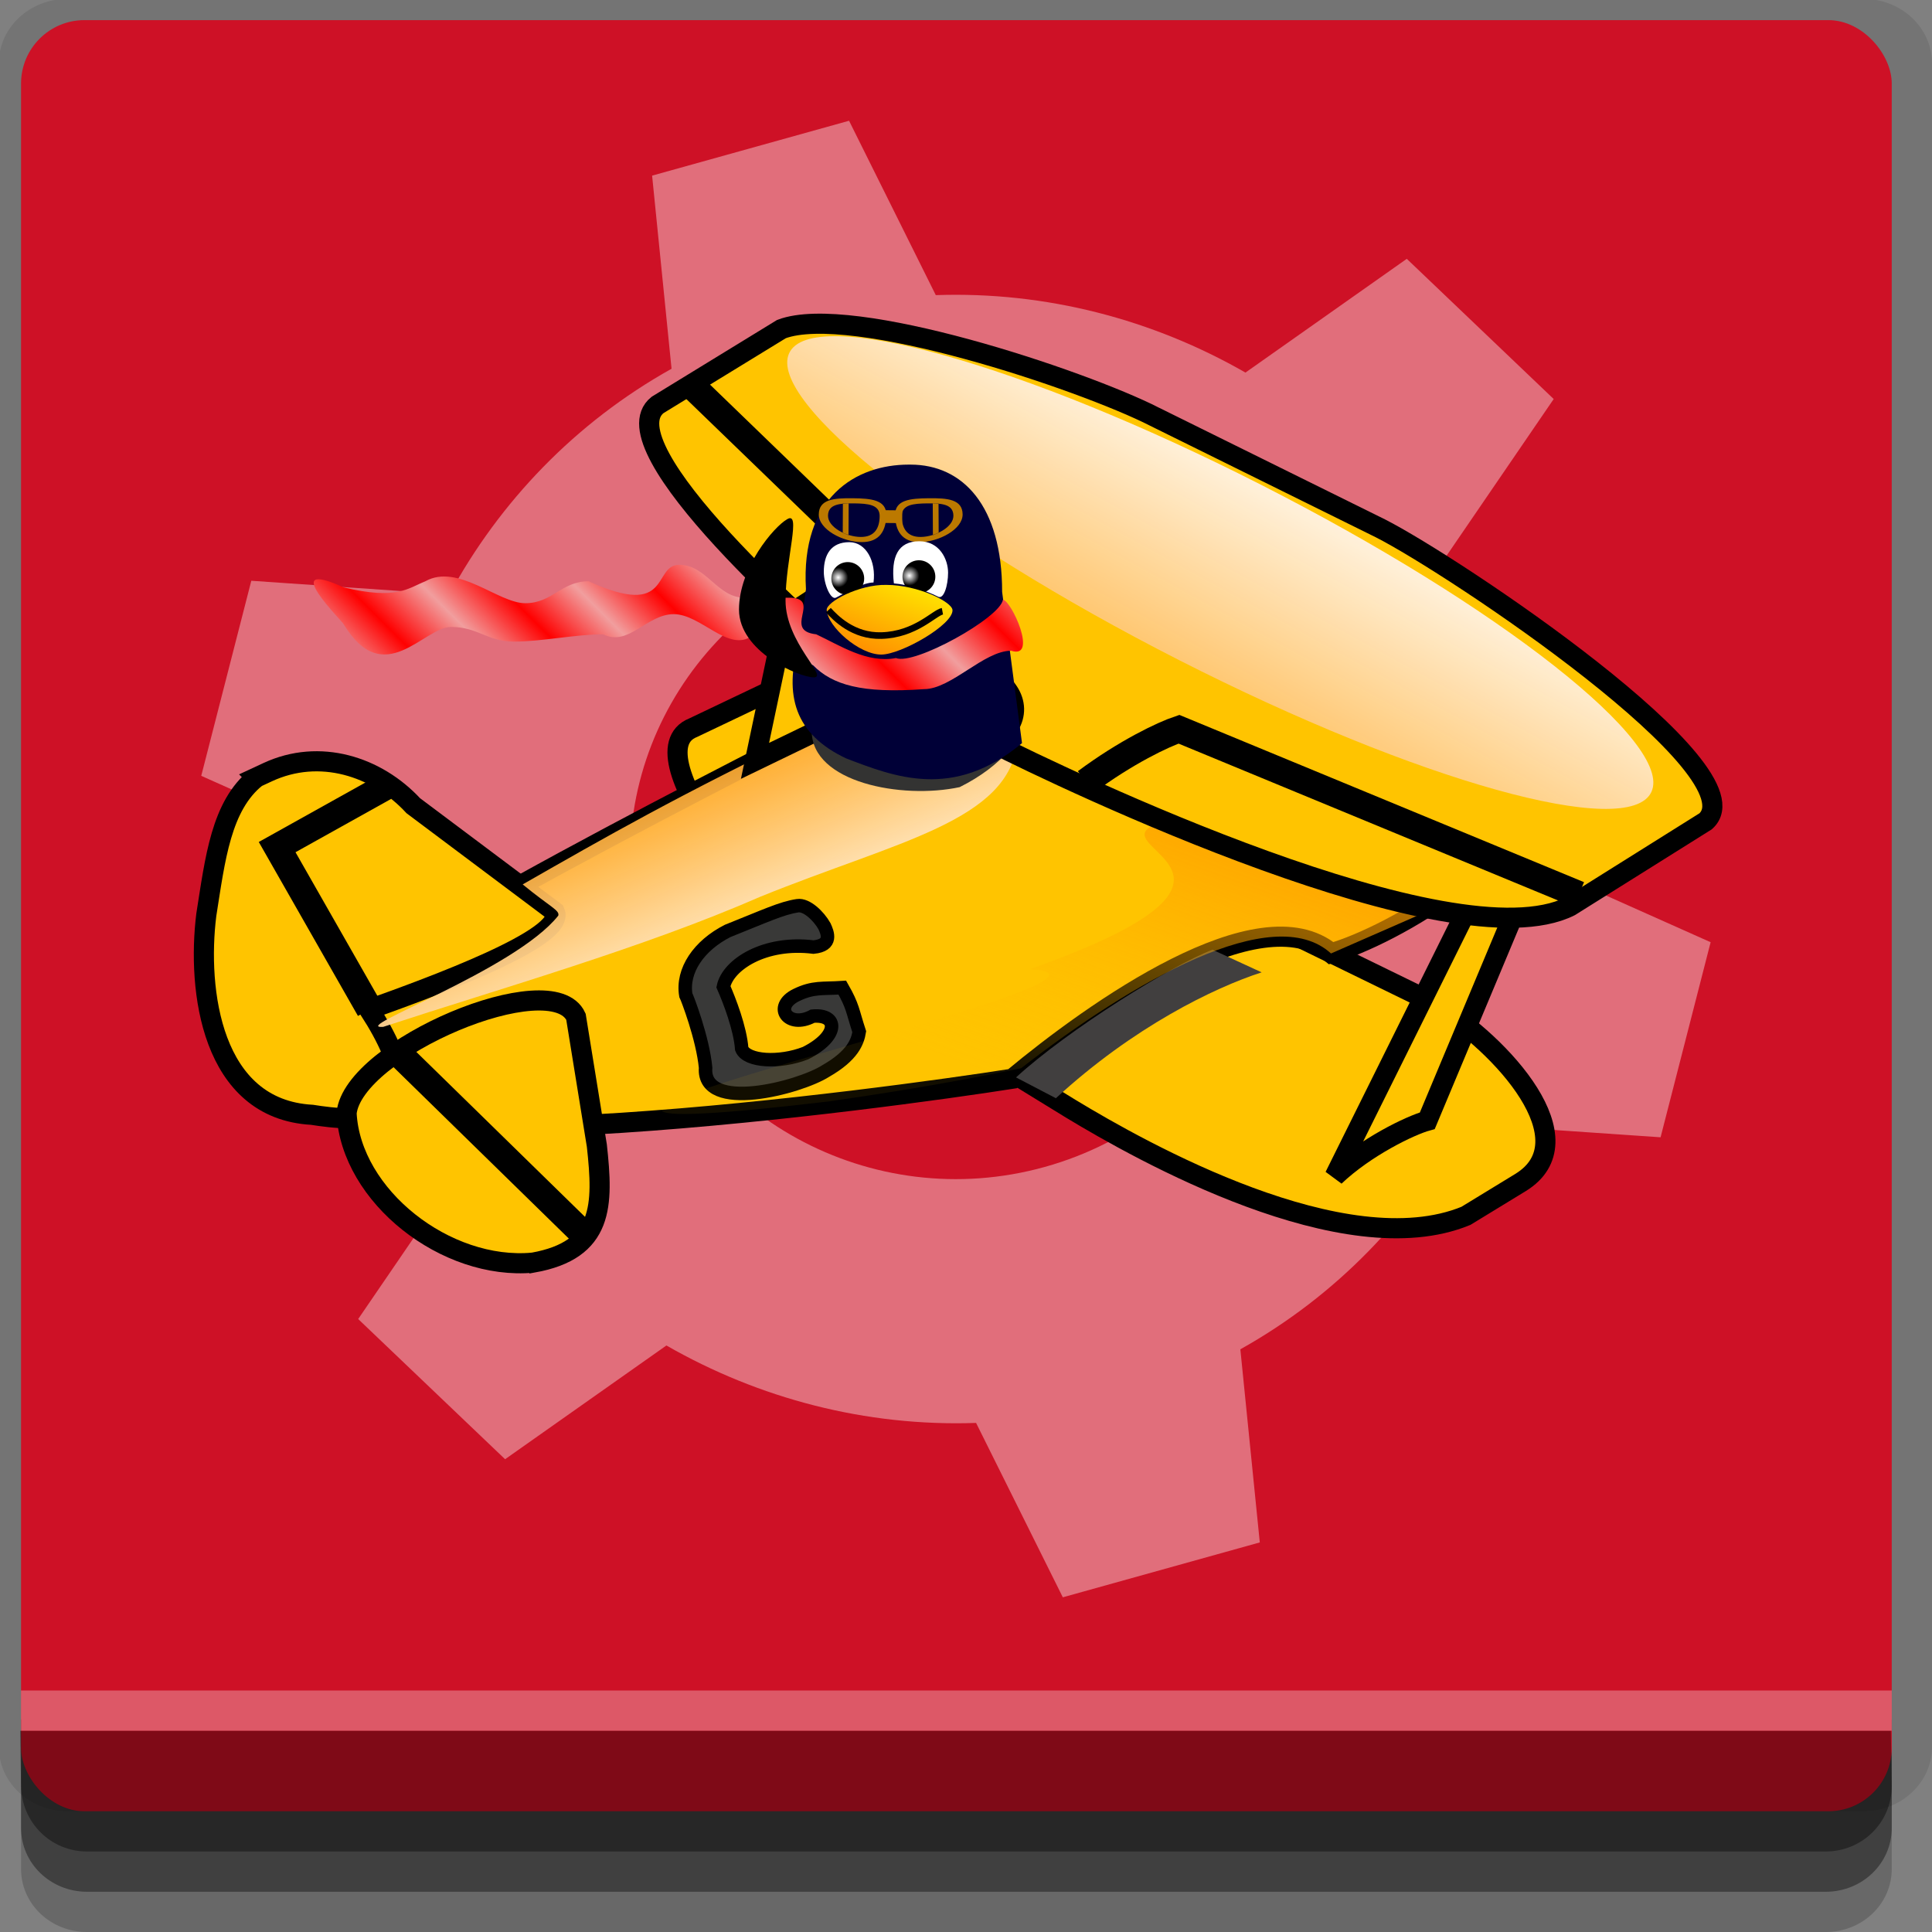 <?xml version="1.0" encoding="UTF-8" standalone="no"?>
<!-- Created with Inkscape (http://www.inkscape.org/) -->

<svg
   xmlns:dc="http://purl.org/dc/elements/1.1/"
   xmlns:cc="http://creativecommons.org/ns#"
   xmlns:rdf="http://www.w3.org/1999/02/22-rdf-syntax-ns#"
   xmlns:svg="http://www.w3.org/2000/svg"
   xmlns="http://www.w3.org/2000/svg"
   xmlns:xlink="http://www.w3.org/1999/xlink"
   xmlns:sodipodi="http://sodipodi.sourceforge.net/DTD/sodipodi-0.dtd"
   xmlns:inkscape="http://www.inkscape.org/namespaces/inkscape"
   width="96"
   height="96"
   id="svg2"
   version="1.1"
   inkscape:version="0.48.4 r9939"
   sodipodi:docname="gcompris-edit.svg">
  <rect width="100%" height="100%" fill="#808080" stroke="none"/>
  <defs
     id="defs4">
    <linearGradient
       id="linearGradient716-16">
      <stop
         style="stop-color:#ffffff;stop-opacity:1;"
         offset="0"
         id="stop717-2" />
      <stop
         style="stop-color:#000000;stop-opacity:1;"
         offset="1"
         id="stop718-0" />
    </linearGradient>
    <linearGradient
       id="linearGradient635-22">
      <stop
         style="stop-color:#ff8200;stop-opacity:1;"
         offset="0"
         id="stop636-3" />
      <stop
         style="stop-color:#ffe700;stop-opacity:1;"
         offset="1"
         id="stop637-3" />
    </linearGradient>
    <linearGradient
       id="linearGradient738-7">
      <stop
         style="stop-color:#f19e9e;stop-opacity:1;"
         offset="0"
         id="stop739-2" />
      <stop
         style="stop-color:#ff0000;stop-opacity:1;"
         offset="1"
         id="stop740-4" />
    </linearGradient>
    <linearGradient
       id="linearGradient628">
      <stop
         style="stop-color:#ff9700;stop-opacity:0.906;"
         offset="0"
         id="stop629" />
      <stop
         style="stop-color:#ffffff;stop-opacity:1;"
         offset="1"
         id="stop630" />
    </linearGradient>
    <linearGradient
       id="linearGradient633">
      <stop
         style="stop-color:#ff9700;stop-opacity:0.792;"
         offset="0"
         id="stop634" />
      <stop
         style="stop-color:#ffc500;stop-opacity:0.071;"
         offset="1"
         id="stop635" />
    </linearGradient>
    <linearGradient
       inkscape:collect="always"
       xlink:href="#linearGradient628"
       id="linearGradient3940"
       gradientUnits="userSpaceOnUse"
       gradientTransform="matrix(0.257,-0.104,0.021,0.051,-110.255,974.13)"
       x1="112.329"
       y1="705.986"
       x2="127.971"
       y2="946.077" />
    <linearGradient
       inkscape:collect="always"
       xlink:href="#linearGradient633"
       id="linearGradient3942"
       gradientUnits="userSpaceOnUse"
       gradientTransform="matrix(0.199,0,0,0.076,-91.139,965.721)"
       x1="322.31"
       y1="456.883"
       x2="205.198"
       y2="580.162" />
    <linearGradient
       inkscape:collect="always"
       xlink:href="#linearGradient628"
       id="linearGradient3945"
       gradientUnits="userSpaceOnUse"
       gradientTransform="scale(2.256,0.443)"
       x1="194.262"
       y1="545.641"
       x2="258.65"
       y2="119.124" />
    <radialGradient
       inkscape:collect="always"
       xlink:href="#linearGradient716-16"
       id="radialGradient3947"
       gradientUnits="userSpaceOnUse"
       cx="398.813"
       cy="448.455"
       fx="398.813"
       fy="448.455"
       r="3.2" />
    <radialGradient
       inkscape:collect="always"
       xlink:href="#linearGradient716-16"
       id="radialGradient3949"
       gradientUnits="userSpaceOnUse"
       cx="398.813"
       cy="448.455"
       fx="398.813"
       fy="448.455"
       r="3.2" />
    <linearGradient
       inkscape:collect="always"
       xlink:href="#linearGradient635-22"
       id="linearGradient3951"
       gradientUnits="userSpaceOnUse"
       gradientTransform="scale(1.344,0.744)"
       x1="293.724"
       y1="633.707"
       x2="315.15"
       y2="603.4" />
    <linearGradient
       inkscape:collect="always"
       xlink:href="#linearGradient738-7"
       id="linearGradient3954"
       gradientUnits="userSpaceOnUse"
       gradientTransform="matrix(0.522,0,0,0.092,87.668,762.46)"
       spreadMethod="reflect"
       x1="102.074"
       y1="1017.73"
       x2="112.1"
       y2="1015.953" />
  </defs>
  <sodipodi:namedview
     id="base"
     pagecolor="#ffffff"
     bordercolor="#666666"
     borderopacity="1.0"
     inkscape:pageopacity="0.0"
     inkscape:pageshadow="2"
     inkscape:zoom="4.1763494"
     inkscape:cx="6.900071"
     inkscape:cy="48"
     inkscape:document-units="px"
     inkscape:current-layer="layer1"
     showgrid="true"
     inkscape:snap-page="true"
     inkscape:snap-global="true"
     inkscape:snap-center="true"
     inkscape:snap-object-midpoints="false"
     showguides="true"
     inkscape:guide-bbox="true"
     inkscape:snap-bbox="true"
     inkscape:object-paths="true"
     inkscape:object-nodes="true"
     inkscape:window-width="1305"
     inkscape:window-height="744"
     inkscape:window-x="61"
     inkscape:window-y="24"
     inkscape:window-maximized="1"
     inkscape:snap-midpoints="true"
     inkscape:snap-grids="true"
     inkscape:snap-to-guides="false">
    <inkscape:grid
       type="xygrid"
       id="grid3002"
       empspacing="5"
       visible="true"
       enabled="true"
       snapvisiblegridlinesonly="true" />
  </sodipodi:namedview>
  <g
     inkscape:label="Layer 1"
     inkscape:groupmode="layer"
     id="layer1"
     transform="translate(0,-956.362)">
    <rect
       style="fill:#ffffff;fill-opacity:0;fill-rule:nonzero;stroke:none"
       id="rect3775"
       width="96"
       height="96"
       x="0"
       y="956.362"
       ry="0" />
    <path
       style="fill:#000000;fill-opacity:0.096;fill-rule:nonzero;stroke:none"
       d="m 3.353,956.307 c -1.884,0 -3.411,1.432 -3.411,3.198 l 0,83.659 c 0,1.766 1.527,3.198 3.411,3.198 l 89.236,0 c 1.884,0 3.411,-1.432 3.411,-3.198 l 0,-83.659 c 0,-1.766 -1.527,-3.198 -3.411,-3.198 z"
       id="rect3772"
       inkscape:connector-curvature="0"
       sodipodi:nodetypes="sssssssss" />
    <path
       style="fill:#000000;fill-opacity:0.187;fill-rule:nonzero;stroke:none"
       d="m 1.046,1041.807 0,7.422 c 0,1.739 1.462,3.134 3.285,3.134 l 86.384,0 c 1.823,0 3.285,-1.395 3.285,-3.134 l 0,-7.422 -92.954,0 z"
       id="rect3785"
       inkscape:connector-curvature="0" />
    <path
       style="fill:#000000;fill-opacity:0.384;fill-rule:nonzero;stroke:none"
       d="m 1.046,1041.807 0,5.381 c 0,1.762 1.462,3.175 3.285,3.175 l 86.384,0 c 1.823,0 3.285,-1.413 3.285,-3.175 l 0,-5.381 -92.954,0 z"
       id="rect3783"
       inkscape:connector-curvature="0" />
    <rect
       style="fill:#ce1126;fill-opacity:1;fill-rule:nonzero;stroke:none"
       id="rect2985"
       width="92.954"
       height="89"
       x="1.046"
       y="957.362"
       ry="3.151" />
    <path
       style="fill:#000000;fill-opacity:0.384;fill-rule:nonzero;stroke:none"
       d="m 1,1042.362 0.046,2.746 c 0.03,1.806 1.462,3.254 3.285,3.254 l 86.384,0 c 1.823,0 3.285,-1.448 3.285,-3.254 l -0.046,-2.746 z"
       id="rect3781"
       inkscape:connector-curvature="0"
       sodipodi:nodetypes="csssscc" />
    <rect
       style="fill:#ffffff;fill-opacity:0.3;fill-rule:nonzero;stroke:none"
       id="rect3770"
       width="92.954"
       height="2"
       x="1.046"
       y="1040.362" />
    <path
       style="fill:#ffffff;fill-opacity:0.393;fill-rule:nonzero;stroke:none"
       d="m 32.403,965.089 0.966,9.596 c -4.769,2.663 -8.543,6.606 -11.037,11.21 L 12.487,985.22 10,994.913 l 8.953,3.996 c -0.012,2.575 0.351,5.182 1.103,7.784 0.752,2.602 1.837,5.008 3.224,7.193 l -5.482,8.018 7.3,6.966 8.016,-5.652 c 4.585,2.631 9.904,4.041 15.387,3.848 l 4.31,8.665 9.787,-2.727 -0.966,-9.596 c 4.769,-2.663 8.543,-6.606 11.037,-11.21 l 9.844,0.675 2.487,-9.693 -8.953,-3.996 c 0.012,-2.575 -0.351,-5.182 -1.103,-7.784 -0.752,-2.602 -1.837,-5.008 -3.224,-7.193 l 5.482,-8.018 -7.3,-6.966 -8.016,5.652 c -4.585,-2.631 -9.904,-4.041 -15.387,-3.848 l -4.31,-8.665 -9.787,2.727 z m 10.678,18.66 c 8.603,-2.397 17.556,2.509 19.997,10.958 2.441,8.448 -2.555,17.241 -11.158,19.638 -8.603,2.397 -17.556,-2.509 -19.997,-10.958 -2.441,-8.449 2.555,-17.241 11.158,-19.638 z"
       id="path3755"
       inkscape:connector-curvature="0" />
    <g
       id="g3906"
       transform="translate(92.988,-2.518)">
      <path
         sodipodi:nodetypes="csccccccc"
         id="path610"
         d="m -35.219,1002.145 c -3.507,-2.123 -16.035,-10.58 -19.385,-8.984 l -3.942,1.878 c -3.15,1.246 4.072,9.944 7.579,12.067 l 11.202,6.877 c 3.507,2.123 13.589,7.791 19.617,5.312 l 2.719,-1.66 c 3.356,-2.068 -0.842,-6.806 -4.349,-8.929 l -13.442,-6.561 z"
         style="font-size:12px;fill:#ffc400;fill-opacity:1;fill-rule:evenodd;stroke:#000000;stroke-width:1;stroke-opacity:1"
         inkscape:connector-curvature="0" />
      <path
         sodipodi:nodetypes="cccccccccc"
         id="path607"
         d="m -43.415,991.066 c -1.754,1.734 -4.675,7.372 -9.139,4.125 -8.566,4.376 -27.326,14.014 -26.62,16.179 l 1.428,1.491 c 1.412,4.33 28.683,0.621 35.069,-0.381 4.061,-3.376 12.27,-9.214 15.837,-6.238 2.894,-0.802 10.835,-5.198 10.245,-9.734 l -1.6,-4.548 c -2.029,-4.33 -6.036,-6.68 -10.366,-5.267 l -14.854,4.373 z"
         style="font-size:12px;fill:#ffc400;fill-opacity:1;fill-rule:evenodd;stroke:#000000;stroke-width:1;stroke-opacity:1"
         inkscape:connector-curvature="0" />
      <path
         sodipodi:nodetypes="ccccc"
         id="path612"
         d="m -18.665,1001.207 -8.007,16.125 c 1.536,-1.46 3.764,-2.534 4.607,-2.764 l 5.891,-14.07 -2.491,0.708 z"
         style="font-size:12px;fill:#ffc400;fill-opacity:1;fill-rule:evenodd;stroke:#000000;stroke-width:1;stroke-opacity:1"
         inkscape:connector-curvature="0" />
      <path
         sodipodi:nodetypes="cccccccc"
         id="path615"
         d="m -80.249,997.51 c -1.758,1.408 -2.046,4.042 -2.488,6.828 -0.466,3.743 0.241,9.662 5.253,9.936 2.052,0.323 6.741,0.846 2.837,-5.237 3.099,-1.113 9.827,-3.562 9.226,-4.852 l -7.03,-5.269 c -1.819,-1.964 -4.658,-2.868 -7.239,-1.666 l -0.559,0.26 z"
         style="font-size:12px;fill:#ffc400;fill-opacity:1;fill-rule:evenodd;stroke:#000000;stroke-width:1;stroke-opacity:1"
         inkscape:connector-curvature="0" />
      <path
         sodipodi:nodetypes="ccccc"
         id="path616"
         d="m -66.504,1021.62 c -4.321,0.403 -9.053,-3.305 -9.263,-7.424 0.327,-3.219 10.216,-7.384 11.398,-4.794 l 1.038,6.403 c 0.323,2.956 0.356,5.185 -3.173,5.815 z"
         style="font-size:12px;fill:#ffc400;fill-opacity:1;fill-rule:evenodd;stroke:#000000;stroke-width:1;stroke-opacity:1"
         inkscape:connector-curvature="0" />
      <path
         sodipodi:nodetypes="cc"
         id="path620"
         d="m -73.257,1011.147 9.274,9.069"
         style="fill:none;stroke:#000000;stroke-width:1pt;stroke-linecap:butt;stroke-linejoin:miter;stroke-opacity:1"
         inkscape:connector-curvature="0" />
      <path
         sodipodi:nodetypes="ccc"
         id="path621"
         d="m -73.873,997.992 -5.344,2.98 4.595,8.059"
         style="fill:none;stroke:#000000;stroke-width:1pt;stroke-linecap:butt;stroke-linejoin:miter;stroke-opacity:1"
         inkscape:connector-curvature="0" />
      <path
         sodipodi:nodetypes="ccccccc"
         id="path625"
         d="m -42.427,995.696 c -0.397,3.987 -5.947,4.966 -12.784,7.743 -5.82,2.544 -12.896,4.549 -18.734,6.465 -1.8,0.126 6.535,-2.8 8.697,-5.526 0.082,-0.267 -0.387,-0.418 -1.768,-1.552 4.097,-2.343 7.725,-4.422 14.355,-7.61 2.931,4.212 8.78,2.659 10.233,0.479 z"
         style="font-size:12px;fill:url(#linearGradient3940);fill-opacity:1;fill-rule:evenodd;stroke-width:1"
         inkscape:connector-curvature="0" />
      <path
         sodipodi:nodetypes="ccccc"
         id="path639"
         d="m -42.504,1012.415 1.982,1.035 c 3.852,-3.544 7.86,-5.489 10.224,-6.255 l -2.443,-1.125 c -2.056,0.795 -7.141,3.951 -9.762,6.346 z"
         style="font-size:12px;fill:#413f3f;fill-opacity:1;fill-rule:evenodd"
         inkscape:connector-curvature="0" />
      <path
         sodipodi:nodetypes="cccccccccccccsc"
         id="path640"
         d="m -53.356,1003.885 c -0.8,0.118 -1.628,0.517 -3.473,1.251 -1.434,0.727 -2.283,1.973 -2.081,3.189 0.076,0.146 0.843,2.14 0.983,3.61 -0.173,2.263 4.659,0.997 5.966,0.165 1.357,-0.776 1.589,-1.47 1.668,-1.955 -0.347,-1.06 -0.305,-1.251 -0.841,-2.19 -0.986,0.064 -1.441,-0.045 -2.29,0.371 -1.19,0.583 -0.392,1.692 0.815,1.047 1.268,-0.121 1.359,0.974 -0.356,1.837 -1.303,0.509 -2.914,0.41 -3.167,-0.215 -0.078,-1.029 -0.611,-2.403 -0.91,-3.086 0.229,-1.094 2.043,-2.274 4.478,-1.97 0.963,-0.094 0.691,-0.715 0.544,-1.037 -0.285,-0.506 -0.892,-1.088 -1.337,-1.017 z"
         style="font-size:12px;fill:#393938;fill-opacity:1;fill-rule:evenodd;stroke:#000000;stroke-width:0.67"
         inkscape:connector-curvature="0" />
      <path
         sodipodi:nodetypes="ccccccc"
         id="path627"
         d="m -21.917,1004.099 -4.934,2.159 c -2.882,-2.635 -9.842,1.388 -15.398,5.702 -3.792,0.788 -7.322,1.328 -9.52,1.644 -26.025,3.083 17.773,-6.137 9.962,-6.567 13.977,-4.952 2.328,-6.142 6.771,-7.376 4.237,1.656 9.968,4.156 13.12,4.439 z"
         style="font-size:12px;fill:url(#linearGradient3942);fill-opacity:1;fill-rule:evenodd;stroke-width:1"
         inkscape:connector-curvature="0" />
      <path
         sodipodi:nodetypes="ccccc"
         id="path613"
         d="m -51.709,978.841 -3.763,17.845 3.241,-1.566 2.288,-17.289 -1.766,1.01 z"
         style="font-size:12px;fill:#ffc400;fill-opacity:1;fill-rule:evenodd;stroke:#000000;stroke-width:1;stroke-opacity:1"
         inkscape:connector-curvature="0" />
      <path
         sodipodi:nodetypes="ccccc"
         id="path619"
         d="m -43.575,991.746 c 2.529,0.497 2.557,4.106 -1.727,6.246 -2.881,0.617 -7.352,-0.233 -7.352,-2.787 4.153,1.864 4.403,0.335 5.224,0.117 2.75,-2.313 3.347,-4.314 3.855,-3.576 z"
         style="font-size:12px;fill:#333332;fill-opacity:1;fill-rule:evenodd;stroke-width:1"
         inkscape:connector-curvature="0" />
      <path
         sodipodi:nodetypes="ccccccccc"
         id="path609"
         d="m -35.605,979.592 c -3.655,-1.857 -15.077,-5.662 -18.552,-4.361 l -6.157,3.771 c -2.594,2.06 7.653,11.203 10.739,13.721 4.994,-2.506 8.994,1.039 5.873,3.052 3.655,1.857 22.898,11.059 28.726,8.14 l 6.741,-4.226 c 2.768,-2.486 -12.505,-12.698 -16.159,-14.555 l -11.211,-5.541 z"
         style="font-size:12px;fill:#ffc400;fill-rule:evenodd;stroke:#000000;stroke-width:1"
         inkscape:connector-curvature="0" />
      <path
         transform="matrix(0.112,0.057,-0.054,0.116,-85.2,944.017)"
         sodipodi:ry="37.584381"
         sodipodi:rx="191.26279"
         sodipodi:cy="114.42296"
         sodipodi:cx="527.0166"
         d="m 718.279,114.423 c 0,20.757 -85.631,37.584 -191.263,37.584 -105.632,0 -191.263,-16.827 -191.263,-37.584 0,-20.757 85.631,-37.584 191.263,-37.584 105.632,0 191.263,16.827 191.263,37.584 z"
         id="path636"
         style="fill:url(#linearGradient3945);fill-opacity:1;fill-rule:evenodd;stroke:none"
         sodipodi:type="arc" />
      <path
         sodipodi:nodetypes="ccc"
         id="path622"
         d="m -58.708,977.952 9.196,8.889 c -0.293,0.173 -1.97,1.268 -3.647,2.364"
         style="fill:none;stroke:#000000;stroke-width:1pt;stroke-linecap:butt;stroke-linejoin:miter;stroke-opacity:1"
         inkscape:connector-curvature="0" />
      <path
         sodipodi:nodetypes="ccc"
         id="path623"
         d="m -39.031,997.735 c 2.002,-1.489 3.851,-2.362 4.623,-2.62 l 19.874,8.215"
         style="fill:none;stroke:#000000;stroke-width:1pt;stroke-linecap:butt;stroke-linejoin:miter;stroke-opacity:1"
         inkscape:connector-curvature="0" />
      <g
         transform="matrix(0.701,0,0,0.701,-159.391,391.693)"
         id="g3083">
        <path
           sodipodi:nodetypes="cccccccc"
           id="path756"
           d="m 159.128,842.045 c -3.706,0 -7.657,2.292 -7.273,8.828 l -0.518,3.81 c -1.037,3.706 -0.295,6.467 3.375,8.19 3.391,1.294 7.588,2.981 12.458,-1.085 l -1.409,-10.721 c 2e-5,-6.104 -2.789,-9.022 -6.495,-9.022 l -0.137,0 z"
           style="font-size:12px;fill:#000037;fill-rule:evenodd"
           inkscape:connector-curvature="0" />
        <g
           style="font-size:12px"
           transform="matrix(0.219,0,0,0.219,66.933,752.028)"
           id="g720">
          <g
             transform="translate(17.122,33.2)"
             id="g685">
            <rect
               transform="matrix(1,0.01,-0.01,1,0,0)"
               y="388.586"
               x="398.637"
               height="4.134"
               width="7.087"
               id="rect748"
               style="font-size:12px;fill:#bc7900;fill-rule:evenodd" />
            <path
               sodipodi:nodetypes="ccccccccccccccc"
               id="path683"
               d="m 396.656,394.144 c -0.05,4.892 -2.03,8.838 -8.063,8.777 -6.034,-0.062 -13.837,-4.108 -13.787,-9.001 0.05,-4.892 4.946,-5.265 10.98,-5.203 6.034,0.062 10.921,0.535 10.871,5.427 z m -2.152,0.391 c -0.038,3.743 -1.552,6.761 -6.168,6.714 -4.616,-0.047 -10.585,-3.143 -10.547,-6.886 0.038,-3.743 3.784,-4.028 8.4,-3.98 4.616,0.047 8.354,0.409 8.316,4.152 z m -11.9,-4.138 -0.048,9.52 1.871,0.758 0.048,-10.332 -1.871,0.054 z"
               style="font-size:12px;fill:#bc7900;fill-rule:evenodd"
               inkscape:connector-curvature="0" />
            <path
               sodipodi:nodetypes="ccccccccccccccc"
               id="path684"
               d="m 399.509,394.144 c 0.05,4.892 2.03,8.838 8.063,8.777 6.034,-0.062 13.837,-4.108 13.787,-9.001 -0.05,-4.892 -4.946,-5.265 -10.98,-5.203 -6.034,0.062 -10.921,0.535 -10.871,5.427 z m 2.152,0.391 c 0.038,3.743 1.552,6.761 6.168,6.714 4.616,-0.047 10.585,-3.143 10.547,-6.886 -0.038,-3.743 -3.784,-4.028 -8.4,-3.98 -4.616,0.047 -8.354,0.409 -8.316,4.152 z m 11.9,-4.138 0.048,9.52 -1.871,0.758 -0.048,-10.332 1.871,0.054 z"
               style="font-size:12px;fill:#bc7900;fill-rule:evenodd"
               inkscape:connector-curvature="0" />
          </g>
          <path
             sodipodi:nodetypes="ccccc"
             id="path699"
             d="m 409.638,449.186 c -3.275,0.062 -7.975,2.661 -11.988,4.821 -1.772,1.253 -4.099,-4.202 -4.099,-8.284 0,-5.507 2.316,-9.587 8.257,-9.587 5.449,0 8.718,6.254 7.83,13.05 z"
             style="font-size:12px;fill:#ffffff;fill-rule:evenodd"
             inkscape:connector-curvature="0" />
          <path
             sodipodi:nodetypes="ccccc"
             id="path703"
             d="m 416.233,449.481 c 4.613,0.357 10.383,2.366 14.176,4.23 1.964,1.252 3.363,-3.612 3.363,-7.693 0,-4.326 -2.729,-10.178 -9.315,-10.178 -6.927,0 -9.21,5.073 -8.225,13.641 z"
             style="font-size:12px;fill:#ffffff;fill-rule:evenodd"
             inkscape:connector-curvature="0" />
          <path
             transform="translate(-0.591,-0.886)"
             sodipodi:ry="5.3152466"
             sodipodi:rx="5.3152466"
             sodipodi:cy="448.78644"
             sodipodi:cx="401.89166"
             d="m 407.207,448.786 c 0,2.936 -2.38,5.315 -5.315,5.315 -2.936,0 -5.315,-2.38 -5.315,-5.315 0,-2.936 2.38,-5.315 5.315,-5.315 2.936,0 5.315,2.38 5.315,5.315 z"
             id="path714"
             style="fill:url(#radialGradient3947);fill-opacity:1;fill-rule:evenodd;stroke:none"
             sodipodi:type="arc" />
          <path
             transform="translate(22.442,-1.476)"
             sodipodi:ry="5.3152466"
             sodipodi:rx="5.3152466"
             sodipodi:cy="448.78644"
             sodipodi:cx="401.89166"
             d="m 407.207,448.786 c 0,2.936 -2.38,5.315 -5.315,5.315 -2.936,0 -5.315,-2.38 -5.315,-5.315 0,-2.936 2.38,-5.315 5.315,-5.315 2.936,0 5.315,2.38 5.315,5.315 z"
             id="path719"
             style="fill:url(#radialGradient3949);fill-opacity:1;fill-rule:evenodd;stroke:none"
             sodipodi:type="arc" />
          <path
             sodipodi:nodetypes="ccscs"
             id="path691"
             d="m 435.204,458.111 c 0.258,4.731 -16.631,14.408 -23.073,14.408 -7.067,0 -17.267,-8.907 -17.644,-14.408 -0.201,-2.64 10.576,-8.352 19.314,-8.143 10.2,0 21.257,5.481 21.402,8.143 z"
             style="font-size:12px;fill:url(#linearGradient3951);fill-rule:evenodd"
             inkscape:connector-curvature="0" />
          <path
             sodipodi:nodetypes="csc"
             id="path692"
             d="m 395.027,458.147 c 2.287,2.501 8.046,8.493 17.178,8.223 11.058,-0.317 17.078,-7.375 19.737,-7.874"
             style="font-size:12px;fill:none;stroke:#000000;stroke-width:2.138"
             inkscape:connector-curvature="0" />
        </g>
        <path
           sodipodi:nodetypes="cccccccccccccccccccc"
           id="path736"
           d="m 119.095,850.751 c -4.795,-2.187 0,2.479 0,2.624 2.851,4.682 5.67,0.178 7.598,0.178 1.928,0 2.56,1.037 4.487,1.037 1.928,0 4.374,-0.518 6.302,-0.518 1.798,0.907 3.078,-1.426 5.006,-1.426 1.928,0 3.855,2.721 5.524,1.555 1.798,-0.648 2.689,1.296 4.358,2.074 1.345,1.361 3.402,2.009 7.857,1.685 1.928,0 4.244,-2.722 6.172,-2.722 1.944,0.632 -2e-5,-3.596 -0.583,-3.612 -0.194,1.28 -6.285,4.665 -7.581,4.131 -2.057,0.389 -3.985,-0.907 -5.654,-1.685 -2.381,-0.259 0.356,-2.462 -1.766,-2.592 -1.928,0 -1.393,0 -3.321,0 -1.928,0 -2.689,-2.333 -4.617,-2.333 -1.928,0 -0.486,3.888 -6.431,1.166 -1.928,0 -2.56,1.555 -4.487,1.555 -1.928,0 -4.763,-2.851 -7.079,-1.555 -1.28,0.518 -2.025,1.328 -5.783,0.437 z"
           style="font-size:12px;fill:url(#linearGradient3954);fill-rule:evenodd"
           inkscape:connector-curvature="0" />
        <path
           sodipodi:nodetypes="cccsc"
           id="path758"
           d="m 150.408,851.68 c 0,2.973 3.071,5.444 2.008,5.444 -1.063,0 -5.307,-1.829 -5.307,-4.802 0,-2.973 2.471,-5.86 3.391,-6.392 1.063,-0.687 -0.092,2.777 -0.092,5.75 z"
           style="font-size:12px;fill-rule:evenodd"
           inkscape:connector-curvature="0" />
      </g>
    </g>
  </g>
</svg>

